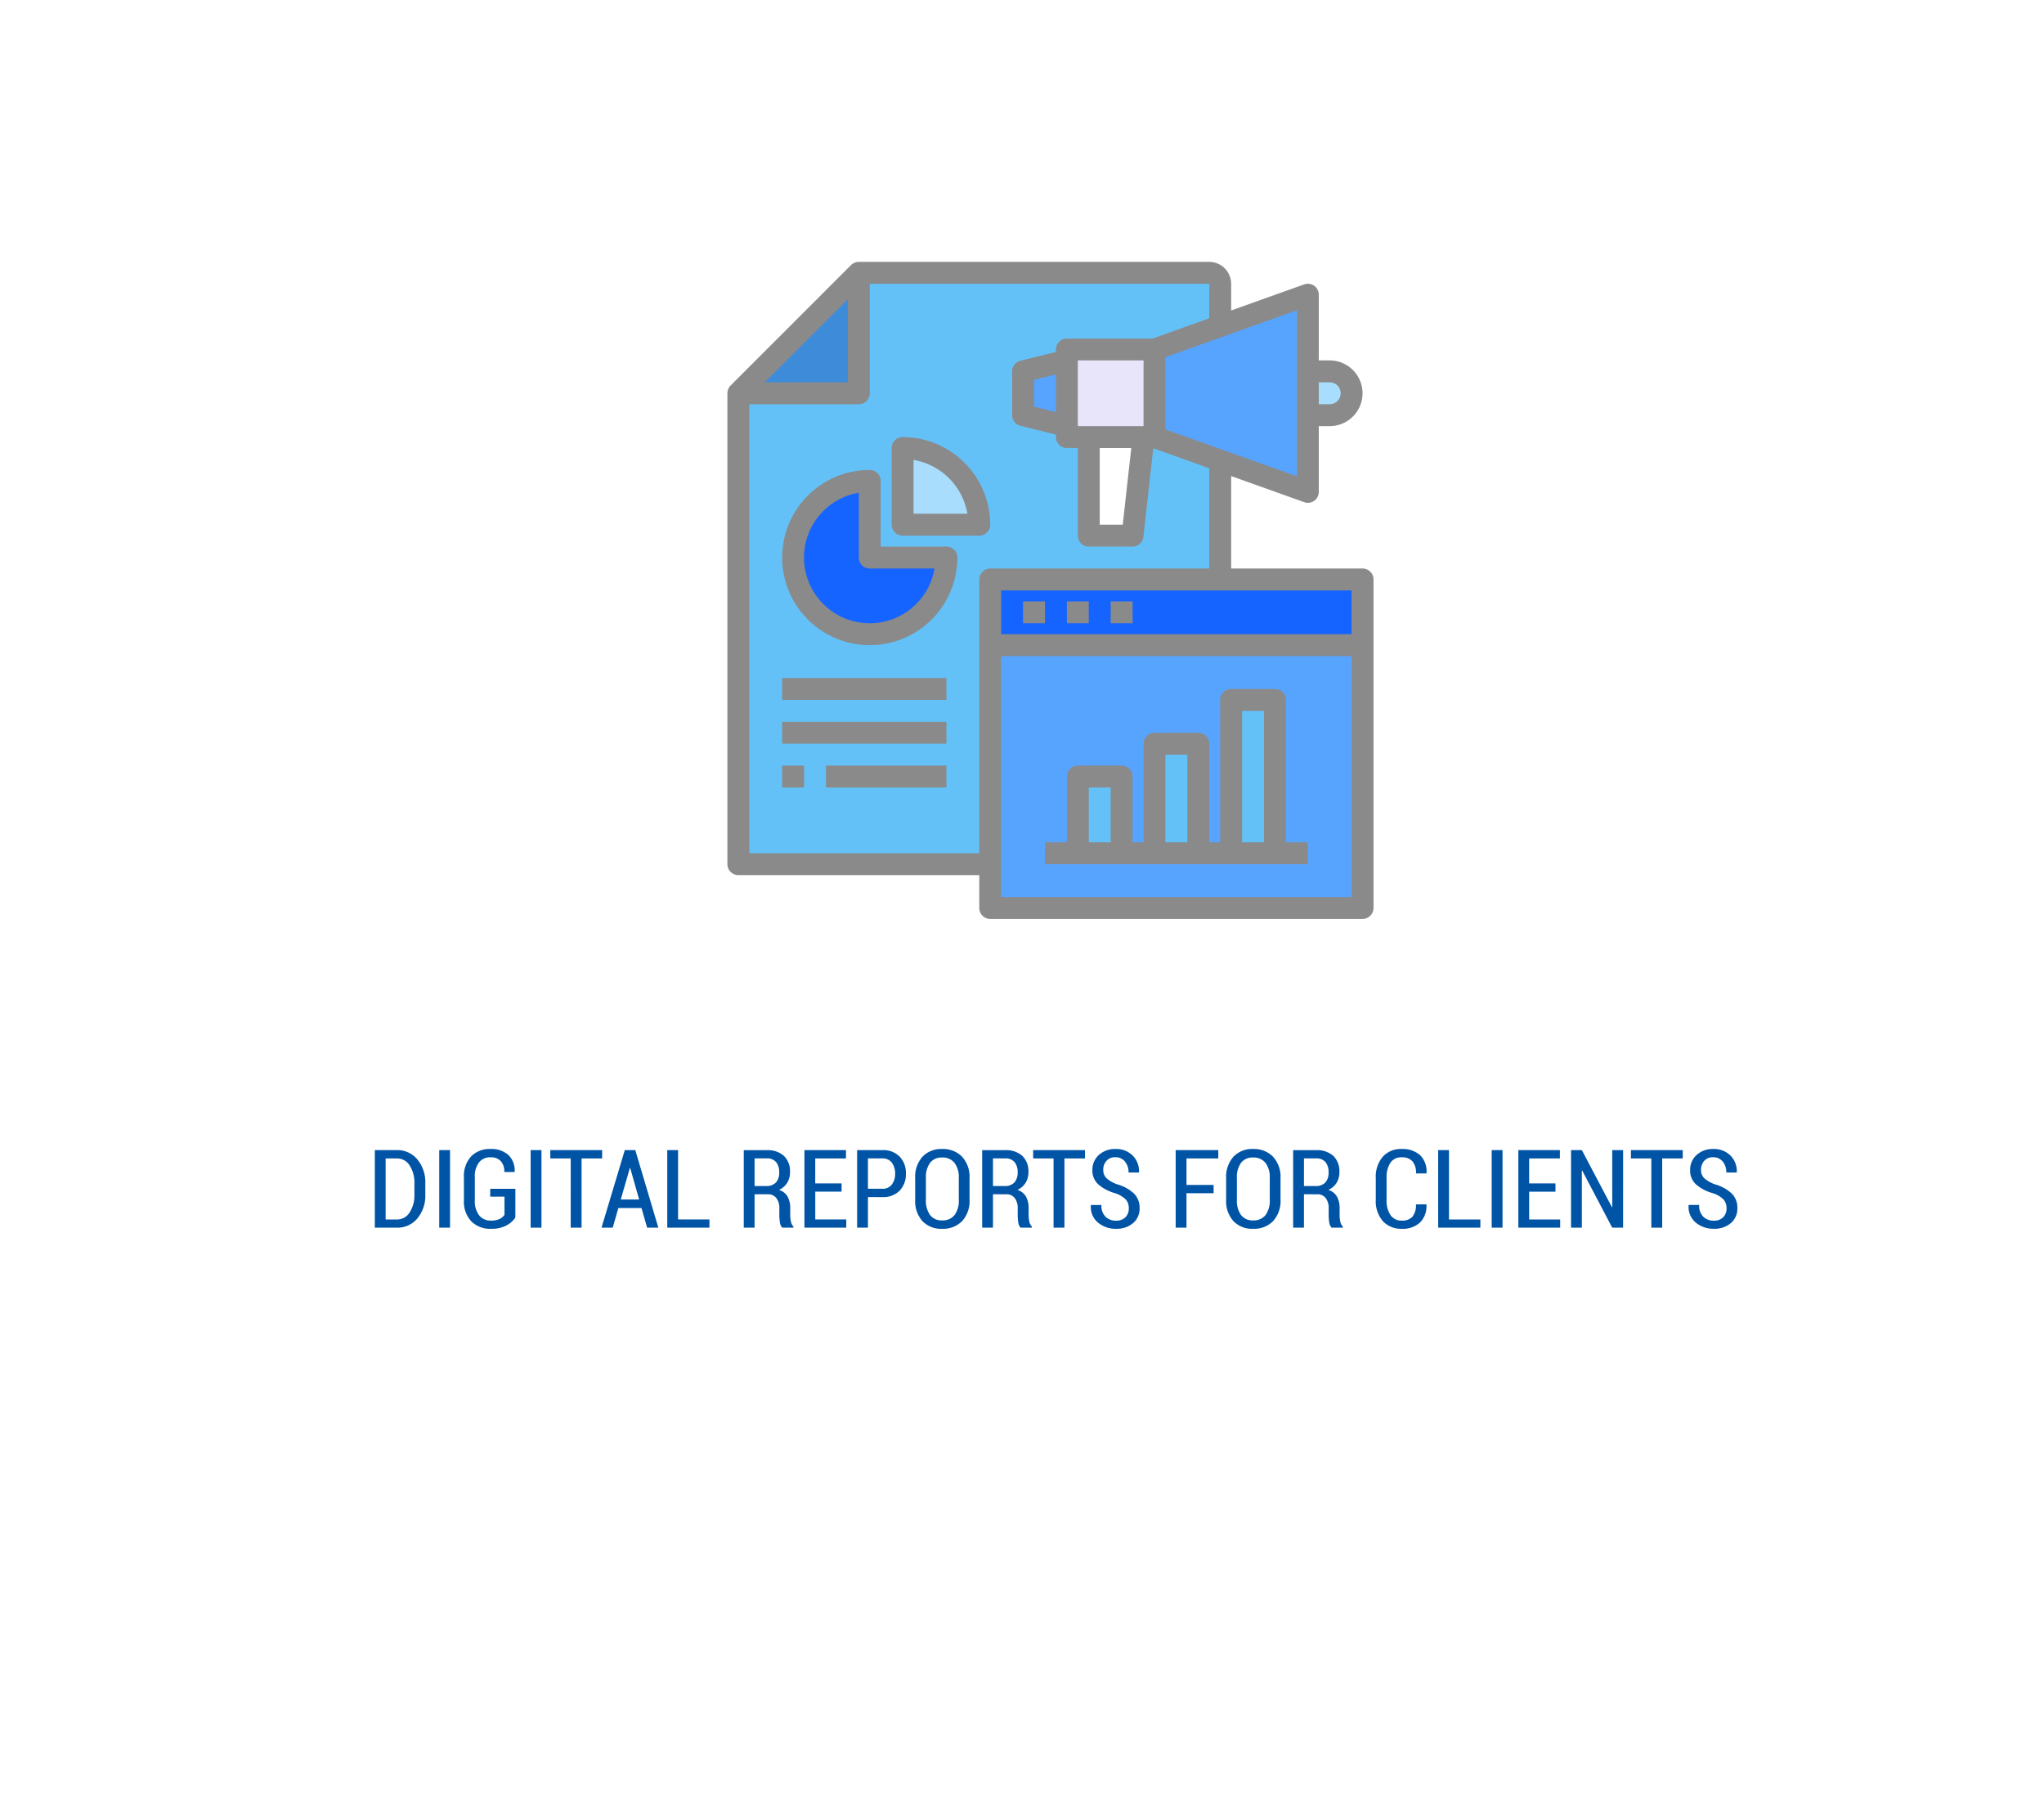 <svg xmlns="http://www.w3.org/2000/svg" xmlns:xlink="http://www.w3.org/1999/xlink" viewBox="0 0 281 249">
  <defs>
    <filter id="Rectangle_398" x="0" y="0" width="281" height="249" filterUnits="userSpaceOnUse">
      <feOffset dy="3" input="SourceAlpha"/>
      <feGaussianBlur stdDeviation="3" result="blur"/>
      <feFlood flood-color="#95b2bb"/>
      <feComposite operator="in" in2="blur"/>
      <feComposite in="SourceGraphic"/>
    </filter>
  </defs>
  <g id="Group_1080" data-name="Group 1080" transform="translate(-736 -355)">
    <g transform="matrix(1, 0, 0, 1, 736, 355)" filter="url(#Rectangle_398)">
      <path id="Rectangle_398-2" data-name="Rectangle 398" d="M2,0H227a36,36,0,0,1,36,36V195a36,36,0,0,1-36,36H36A36,36,0,0,1,0,195V2A2,2,0,0,1,2,0Z" transform="translate(9 6)" fill="#fff"/>
    </g>
    <g id="Group_1079" data-name="Group 1079">
      <path id="Path_4758" data-name="Path 4758" d="M-93.472,0V-10.664h3.025a3.543,3.543,0,0,1,2.823,1.282,4.9,4.9,0,0,1,1.095,3.3V-4.57a4.879,4.879,0,0,1-1.095,3.3A3.551,3.551,0,0,1-90.447,0Zm1.487-9.521v8.394h1.538a2.034,2.034,0,0,0,1.758-.963A4.3,4.3,0,0,0-88.03-4.57V-6.1a4.259,4.259,0,0,0-.659-2.457,2.034,2.034,0,0,0-1.758-.963ZM-83.13,0h-1.487V-10.664h1.487Zm8.979-1.392A3.292,3.292,0,0,1-75.363-.315,4.331,4.331,0,0,1-77.5.154,3.646,3.646,0,0,1-80.2-.864a3.915,3.915,0,0,1-1.022-2.9V-6.929A3.95,3.95,0,0,1-80.229-9.8,3.5,3.5,0,0,1-77.6-10.818a3.485,3.485,0,0,1,2.5.835,2.915,2.915,0,0,1,.85,2.285l-.015.044h-1.4a2.124,2.124,0,0,0-.487-1.49,1.827,1.827,0,0,0-1.417-.531,1.933,1.933,0,0,0-1.578.7,3.131,3.131,0,0,0-.575,2.032v3.179a3.162,3.162,0,0,0,.6,2.076A2,2,0,0,0-77.5-.974a2.623,2.623,0,0,0,1.2-.234,1.608,1.608,0,0,0,.656-.571V-4.263h-1.963V-5.347h3.457ZM-70.562,0h-1.487V-10.664h1.487Zm8.342-9.521h-2.827V0h-1.494V-9.521h-2.805v-1.143h7.126ZM-56.807-2.7h-3.186L-60.762,0h-1.545l3.2-10.664h1.443L-54.492,0h-1.545Zm-2.849-1.179h2.52l-1.23-4.336h-.044Zm7.874,2.747h4.314V0h-5.8V-10.664h1.487Zm10.518-3.464V0h-1.487V-10.657h3.142a3.35,3.35,0,0,1,2.377.784,2.927,2.927,0,0,1,.839,2.249,2.7,2.7,0,0,1-.392,1.461,2.583,2.583,0,0,1-1.124.97,2.041,2.041,0,0,1,1.183.923,3.218,3.218,0,0,1,.363,1.6v.93a4.182,4.182,0,0,0,.1.916,1.283,1.283,0,0,0,.337.659V0h-1.531a1.268,1.268,0,0,1-.326-.736,6.64,6.64,0,0,1-.077-1.022v-.9a2.209,2.209,0,0,0-.414-1.414,1.384,1.384,0,0,0-1.146-.52Zm0-1.135h1.582a1.746,1.746,0,0,0,1.362-.487A1.99,1.99,0,0,0-37.881-7.6a2.133,2.133,0,0,0-.428-1.421,1.61,1.61,0,0,0-1.3-.505h-1.655Zm11.96.776h-3.618v3.823h4.263V0h-5.75V-10.664H-28.7v1.143h-4.226v3.435H-29.3Zm3.625.747V0h-1.487V-10.664H-23.7a3.152,3.152,0,0,1,2.377.89,3.224,3.224,0,0,1,.861,2.34,3.221,3.221,0,0,1-.861,2.344A3.159,3.159,0,0,1-23.7-4.2Zm0-1.143H-23.7a1.543,1.543,0,0,0,1.311-.59,2.386,2.386,0,0,0,.447-1.483,2.46,2.46,0,0,0-.443-1.5,1.53,1.53,0,0,0-1.315-.6h-1.978ZM-11.711-3.86A4.07,4.07,0,0,1-12.737-.9,3.648,3.648,0,0,1-15.483.154,3.548,3.548,0,0,1-18.186-.9a4.124,4.124,0,0,1-1-2.955V-6.79a4.154,4.154,0,0,1,1-2.959,3.52,3.52,0,0,1,2.7-1.069,3.647,3.647,0,0,1,2.75,1.066A4.088,4.088,0,0,1-11.711-6.79Zm-1.479-2.952a3.244,3.244,0,0,0-.6-2.113,2.085,2.085,0,0,0-1.7-.721,1.98,1.98,0,0,0-1.644.721,3.333,3.333,0,0,0-.575,2.113V-3.86a3.361,3.361,0,0,0,.579,2.131A1.986,1.986,0,0,0-15.483-1a2.075,2.075,0,0,0,1.7-.721,3.3,3.3,0,0,0,.593-2.135Zm4.7,2.219V0H-9.976V-10.657h3.142a3.35,3.35,0,0,1,2.377.784,2.927,2.927,0,0,1,.839,2.249A2.7,2.7,0,0,1-4.01-6.163a2.583,2.583,0,0,1-1.124.97,2.041,2.041,0,0,1,1.183.923,3.218,3.218,0,0,1,.363,1.6v.93a4.182,4.182,0,0,0,.1.916,1.283,1.283,0,0,0,.337.659V0H-4.687a1.268,1.268,0,0,1-.326-.736A6.64,6.64,0,0,1-5.09-1.758v-.9A2.209,2.209,0,0,0-5.5-4.072a1.384,1.384,0,0,0-1.146-.52Zm0-1.135h1.582a1.746,1.746,0,0,0,1.362-.487A1.99,1.99,0,0,0-5.1-7.6a2.133,2.133,0,0,0-.428-1.421,1.61,1.61,0,0,0-1.3-.505H-8.489ZM4.16-9.521H1.333V0H-.161V-9.521H-2.966v-1.143H4.16Zm6.021,6.841a1.752,1.752,0,0,0-.417-1.2,3.657,3.657,0,0,0-1.472-.861A6.043,6.043,0,0,1,5.984-5.955a2.546,2.546,0,0,1-.806-1.97A2.7,2.7,0,0,1,6.068-10a3.243,3.243,0,0,1,2.281-.817,3.179,3.179,0,0,1,2.373.908,3.018,3.018,0,0,1,.864,2.278l-.015.044H10.144a2.242,2.242,0,0,0-.5-1.516,1.646,1.646,0,0,0-1.311-.579,1.544,1.544,0,0,0-1.227.5,1.823,1.823,0,0,0-.436,1.245,1.545,1.545,0,0,0,.461,1.15,4.449,4.449,0,0,0,1.553.857,5.463,5.463,0,0,1,2.219,1.245A2.71,2.71,0,0,1,11.667-2.7a2.6,2.6,0,0,1-.9,2.076A3.481,3.481,0,0,1,8.416.154,3.79,3.79,0,0,1,5.969-.681a2.8,2.8,0,0,1-1-2.4L4.98-3.12H6.416A2.107,2.107,0,0,0,6.991-1.5a2.012,2.012,0,0,0,1.425.535,1.76,1.76,0,0,0,1.3-.465A1.68,1.68,0,0,0,10.181-2.681Zm11.66-2.058H18.113V0H16.626V-10.664h5.859v1.143H18.113v3.647h3.728Zm9.2.879A4.07,4.07,0,0,1,30.015-.9,3.648,3.648,0,0,1,27.268.154,3.548,3.548,0,0,1,24.565-.9a4.124,4.124,0,0,1-1-2.955V-6.79a4.154,4.154,0,0,1,1-2.959,3.52,3.52,0,0,1,2.7-1.069,3.647,3.647,0,0,1,2.75,1.066A4.088,4.088,0,0,1,31.04-6.79ZM29.561-6.812a3.244,3.244,0,0,0-.6-2.113,2.085,2.085,0,0,0-1.7-.721,1.98,1.98,0,0,0-1.644.721,3.333,3.333,0,0,0-.575,2.113V-3.86a3.361,3.361,0,0,0,.579,2.131A1.986,1.986,0,0,0,27.268-1a2.075,2.075,0,0,0,1.7-.721,3.3,3.3,0,0,0,.593-2.135Zm4.7,2.219V0H32.776V-10.657h3.142a3.35,3.35,0,0,1,2.377.784,2.927,2.927,0,0,1,.839,2.249,2.7,2.7,0,0,1-.392,1.461,2.583,2.583,0,0,1-1.124.97A2.041,2.041,0,0,1,38.8-4.27a3.218,3.218,0,0,1,.363,1.6v.93a4.182,4.182,0,0,0,.1.916,1.283,1.283,0,0,0,.337.659V0H38.064a1.268,1.268,0,0,1-.326-.736,6.64,6.64,0,0,1-.077-1.022v-.9a2.209,2.209,0,0,0-.414-1.414,1.384,1.384,0,0,0-1.146-.52Zm0-1.135h1.582a1.746,1.746,0,0,0,1.362-.487A1.99,1.99,0,0,0,37.646-7.6a2.133,2.133,0,0,0-.428-1.421,1.61,1.61,0,0,0-1.3-.505H34.263Zm16.824,2.52.015.044a3.144,3.144,0,0,1-.879,2.446,3.458,3.458,0,0,1-2.5.872A3.393,3.393,0,0,1,45.11-.9a4.174,4.174,0,0,1-.974-2.948V-6.8A4.245,4.245,0,0,1,45.1-9.756a3.3,3.3,0,0,1,2.578-1.062,3.614,3.614,0,0,1,2.549.846A3.118,3.118,0,0,1,51.108-7.5l-.015.044H49.666a2.414,2.414,0,0,0-.5-1.681,1.938,1.938,0,0,0-1.494-.538,1.763,1.763,0,0,0-1.516.736,3.558,3.558,0,0,0-.535,2.113v2.981a3.532,3.532,0,0,0,.549,2.131,1.82,1.82,0,0,0,1.553.74,1.864,1.864,0,0,0,1.45-.531,2.485,2.485,0,0,0,.483-1.7ZM54.2-1.128h4.314V0h-5.8V-10.664H54.2ZM61.56,0H60.073V-10.664H61.56Zm7.28-4.951H65.222v3.823h4.263V0h-5.75V-10.664h5.713v1.143H65.222v3.435H68.84ZM78.135,0H76.641L72.51-7.866l-.044.015V0H70.979V-10.664h1.487L76.6-2.82l.044-.007v-7.837h1.494Zm8.2-9.521H83.511V0H82.017V-9.521H79.211v-1.143h7.126Zm6.021,6.841a1.752,1.752,0,0,0-.417-1.2,3.657,3.657,0,0,0-1.472-.861,6.043,6.043,0,0,1-2.307-1.208,2.546,2.546,0,0,1-.806-1.97A2.7,2.7,0,0,1,88.246-10a3.243,3.243,0,0,1,2.281-.817A3.179,3.179,0,0,1,92.9-9.91a3.018,3.018,0,0,1,.864,2.278l-.015.044H92.322a2.242,2.242,0,0,0-.5-1.516,1.646,1.646,0,0,0-1.311-.579,1.544,1.544,0,0,0-1.227.5,1.823,1.823,0,0,0-.436,1.245,1.545,1.545,0,0,0,.461,1.15,4.449,4.449,0,0,0,1.553.857,5.463,5.463,0,0,1,2.219,1.245A2.71,2.71,0,0,1,93.845-2.7a2.6,2.6,0,0,1-.9,2.076,3.481,3.481,0,0,1-2.355.773,3.79,3.79,0,0,1-2.446-.835,2.8,2.8,0,0,1-1-2.4l.015-.044h1.436A2.107,2.107,0,0,0,89.169-1.5a2.012,2.012,0,0,0,1.425.535,1.76,1.76,0,0,0,1.3-.465A1.68,1.68,0,0,0,92.358-2.681Z" transform="translate(881 523.775)" fill="#0054a5"/>
      <g id="file-graph-website-report-Digital_Marketing" data-name="file-graph-website-report-Digital Marketing" transform="translate(836 391)">
        <path id="Path_995" data-name="Path 995" d="M69.242,3V84.3H3V19.56H19.56V3Z" transform="translate(-1.495 -1.495)" fill="#64c1f7"/>
        <path id="Path_996" data-name="Path 996" d="M28.538,29.538H18V19A10.538,10.538,0,0,1,28.539,29.538Z" transform="translate(6.088 6.593)" fill="#a8ddfd"/>
        <path id="Path_997" data-name="Path 997" d="M18.538,32.538H29.077A10.538,10.538,0,1,1,18.538,22Z" transform="translate(1.033 8.11)" fill="#1664ff"/>
        <path id="Path_998" data-name="Path 998" d="M19.56,3V19.56H3Z" transform="translate(-1.495 -1.495)" fill="#3e8bda"/>
        <path id="Path_999" data-name="Path 999" d="M26,31H77.187v9.033H26Z" transform="translate(10.132 12.659)" fill="#1664ff"/>
        <path id="Path_1000" data-name="Path 1000" d="M26,37H77.187V73.132H26Z" transform="translate(10.132 15.692)" fill="#57a4ff"/>
        <g id="Group_246" data-name="Group 246" transform="translate(48.176 60.22)">
          <path id="Path_1001" data-name="Path 1001" d="M34,49h6.022V59.538H34Z" transform="translate(-34 -38.462)" fill="#64c1f7"/>
          <path id="Path_1002" data-name="Path 1002" d="M41,46h6.022V61.055H41Z" transform="translate(-30.461 -39.978)" fill="#64c1f7"/>
          <path id="Path_1003" data-name="Path 1003" d="M48,42h6.022V63.077H48Z" transform="translate(-26.923 -42)" fill="#64c1f7"/>
        </g>
        <path id="Path_1004" data-name="Path 1004" d="M35.022,11v9.033L29,18.527V12.505Z" transform="translate(11.648 2.549)" fill="#57a4ff"/>
        <path id="Path_1005" data-name="Path 1005" d="M33,10H45.044V22.044H33Z" transform="translate(13.67 2.044)" fill="#e8e5fb"/>
        <path id="Path_1006" data-name="Path 1006" d="M42.528,18,41.022,31.549H35V18Z" transform="translate(14.681 6.088)" fill="#fff"/>
        <path id="Path_1007" data-name="Path 1007" d="M60.134,12.888a2.943,2.943,0,0,1,.888,2.123,3.02,3.02,0,0,1-3.011,3.011H55V12h3.011a2.943,2.943,0,0,1,2.123.888Z" transform="translate(24.791 3.055)" fill="#a8ddfd"/>
        <path id="Path_1008" data-name="Path 1008" d="M62.077,5V32.1L41,24.571V12.527Z" transform="translate(17.714 -0.484)" fill="#57a4ff"/>
        <path id="Path_1009" data-name="Path 1009" d="M29.583,31.538H20.549V22.505A1.505,1.505,0,0,0,19.044,21,12.044,12.044,0,1,0,31.088,33.044,1.505,1.505,0,0,0,29.583,31.538ZM19.044,42.077a9.033,9.033,0,0,1-1.505-17.941v8.908a1.505,1.505,0,0,0,1.506,1.505h8.908a9.048,9.048,0,0,1-8.908,7.527Z" transform="translate(0.527 7.604)" fill="#8a8a8a"/>
        <path id="Path_1010" data-name="Path 1010" d="M18.506,18A1.505,1.505,0,0,0,17,19.505V30.044a1.505,1.505,0,0,0,1.506,1.505H29.044a1.505,1.505,0,0,0,1.505-1.505A12.058,12.058,0,0,0,18.505,18Zm1.505,10.538v-7.4a9.059,9.059,0,0,1,7.4,7.4Z" transform="translate(5.582 6.088)" fill="#8a8a8a"/>
        <path id="Path_1011" data-name="Path 1011" d="M7,40H29.583v3.011H7Z" transform="translate(0.527 17.209)" fill="#8a8a8a"/>
        <path id="Path_1012" data-name="Path 1012" d="M7,44H29.583v3.011H7Z" transform="translate(0.527 19.231)" fill="#8a8a8a"/>
        <path id="Path_1013" data-name="Path 1013" d="M7,48h3.011v3.011H7Z" transform="translate(0.527 21.253)" fill="#8a8a8a"/>
        <path id="Path_1014" data-name="Path 1014" d="M11,48H27.56v3.011H11Z" transform="translate(2.549 21.253)" fill="#8a8a8a"/>
        <path id="Path_1015" data-name="Path 1015" d="M89.319,44.154H71.253V31.447L81.28,35.031A1.5,1.5,0,0,0,83.3,33.615V24.582H84.8a4.516,4.516,0,1,0,0-9.033H83.3V6.516a1.527,1.527,0,0,0-.632-1.235A1.558,1.558,0,0,0,81.28,5.1L71.253,8.684V5.011A3.02,3.02,0,0,0,68.242,2H20.066A1.555,1.555,0,0,0,19,2.437L2.437,19A1.555,1.555,0,0,0,2,20.066V84.8a1.506,1.506,0,0,0,1.506,1.506H36.627v4.516a1.506,1.506,0,0,0,1.505,1.506H89.319a1.506,1.506,0,0,0,1.506-1.506V45.659a1.505,1.505,0,0,0-1.506-1.505ZM83.3,18.56H84.8a1.505,1.505,0,1,1,0,3.011H83.3ZM80.286,8.654V31.478L62.22,25.034V15.1ZM18.56,7.134V18.56H7.134ZM36.626,45.659V83.3H5.011V21.571H20.066a1.505,1.505,0,0,0,1.505-1.505V5.011h46.67V9.753l-7.783,2.785H48.67a1.505,1.505,0,0,0-1.505,1.505v.331l-4.878,1.219a1.506,1.506,0,0,0-1.144,1.46v6.022a1.506,1.506,0,0,0,1.144,1.46l4.878,1.219v.331a1.505,1.505,0,0,0,1.505,1.505h1.506V39.637a1.505,1.505,0,0,0,1.506,1.505H57.7a1.489,1.489,0,0,0,1.49-1.34l1.355-12.179,7.693,2.755V44.154H38.132a1.505,1.505,0,0,0-1.505,1.505ZM50.176,24.582V15.549h9.033v9.033Zm7.347,3.011L56.349,38.132H53.187V27.593ZM47.165,17.476v5.179L44.154,21.9V18.229ZM87.813,89.319H39.637V56.2H87.813Zm0-36.132H39.637V47.165H87.813Z" transform="translate(-2 -2)" fill="#8a8a8a"/>
        <path id="Path_1016" data-name="Path 1016" d="M29,33h3.011v3.011H29Z" transform="translate(11.648 13.67)" fill="#8a8a8a"/>
        <path id="Path_1017" data-name="Path 1017" d="M33,33h3.011v3.011H33Z" transform="translate(13.67 13.67)" fill="#8a8a8a"/>
        <path id="Path_1018" data-name="Path 1018" d="M37,33h3.011v3.011H37Z" transform="translate(15.692 13.67)" fill="#8a8a8a"/>
        <path id="Path_1019" data-name="Path 1019" d="M64.121,62.077V42.505A1.506,1.506,0,0,0,62.615,41H56.593a1.505,1.505,0,0,0-1.505,1.505V62.077H53.583V48.527a1.506,1.506,0,0,0-1.506-1.505H46.055a1.505,1.505,0,0,0-1.505,1.505V62.077H43.044V53.044a1.506,1.506,0,0,0-1.506-1.505H35.516a1.506,1.506,0,0,0-1.506,1.505v9.033H31v3.011H67.132V62.077Zm-24.088,0H37.022V54.549h3.011Zm10.538,0H47.561V50.033h3.011Zm10.539,0H58.1V44.011H61.11Z" transform="translate(12.659 17.714)" fill="#8a8a8a"/>
      </g>
    </g>
  </g>
</svg>
